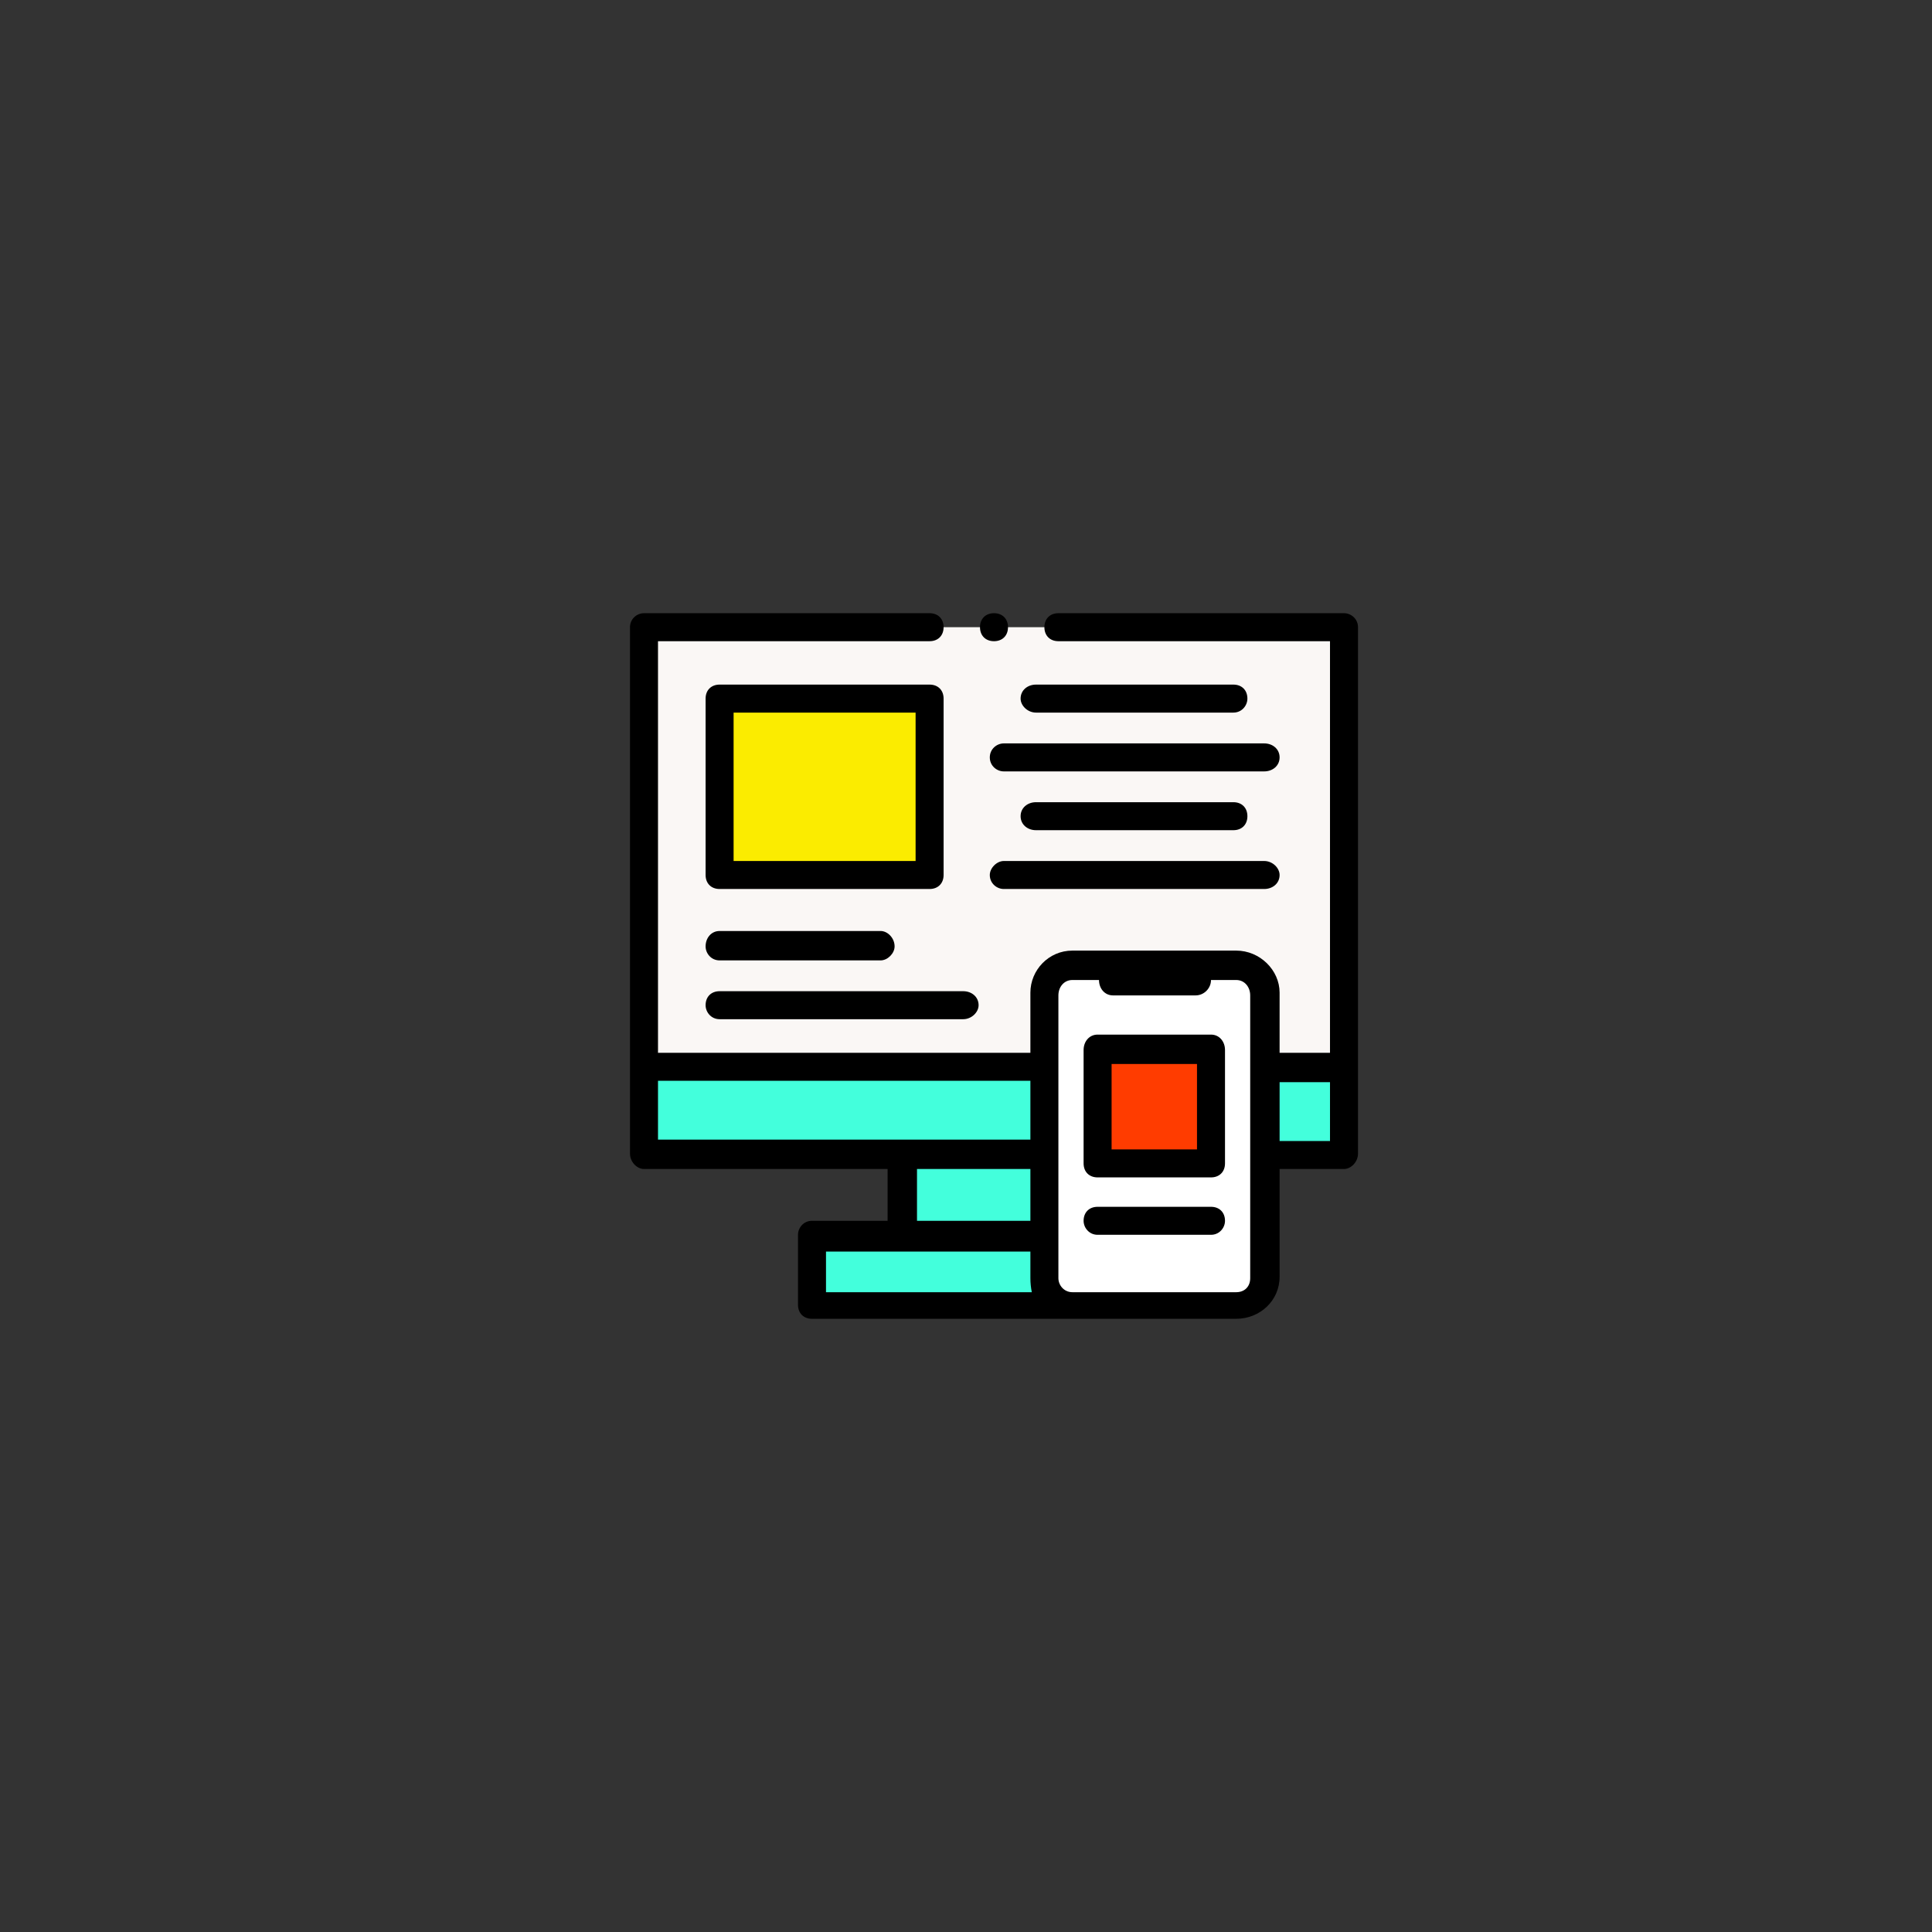 <svg version="1.2" xmlns="http://www.w3.org/2000/svg" viewBox="0 0 138 138" width="138" height="138">
	<rect x="0" y="0" width="138" height="138" fill="#333333" stroke="none"/>
	<title>pp-icon-5</title>
	<defs>
		<clipPath clipPathUnits="userSpaceOnUse" id="cp1">
			<path d="m45 43h52v52h-52z"/>
		</clipPath>
	</defs>
	<style>
		.s0 { fill: #faf7f5 } 
		.s1 { fill: #fbec00 } 
		.s2 { fill: #43ffdc } 
		.s3 { fill: #ffffff } 
		.s4 { fill: #ff3c00 } 
		.s5 { fill: #000000 } 
	</style>
	<g id="Clip-Path" clip-path="url(#cp1)">
		<g>
			<path class="s0" d="m46 44.8h50v31.4h-50z"/>
			<path class="s1" d="m51.4 49.9h15v12.6h-15z"/>
			<path class="s2" d="m77.6 82.4v5.8h6.4v5h-26v-5h6.4v-5.8h-18.4v-6.2h50v6.2z"/>
			<path class="s3" d="m88.3 93.2h-11.7c-1.1 0-2-0.9-2-2v-20.3c0-1.1 0.9-2 2-2h11.7c1.1 0 2 0.9 2 2v20.3c0 1.1-0.9 2-2 2z"/>
			<path class="s4" d="m78.4 75h8.1v8.1h-8.1z"/>
			<path class="s5" d="m51.4 63.5h15c0.6 0 1-0.4 1-1v-12.6c0-0.6-0.4-1-1-1h-15c-0.6 0-1 0.4-1 1v12.6c0 0.6 0.4 1 1 1zm1-12.6h13v10.6h-13z"/>
			<path class="s5" d="m74 50.9h14.1c0.6 0 1-0.5 1-1 0-0.6-0.4-1-1-1h-14.1c-0.6 0-1.1 0.4-1.1 1 0 0.5 0.5 1 1.1 1z"/>
			<path class="s5" d="m88.1 59.3c0.6 0 1-0.4 1-1 0-0.6-0.4-1-1-1h-14.1c-0.6 0-1.1 0.4-1.1 1 0 0.6 0.5 1 1.1 1z"/>
			<path class="s5" d="m90.3 53.1h-18.6c-0.5 0-1 0.4-1 1 0 0.6 0.5 1 1 1h18.6c0.6 0 1.1-0.4 1.1-1 0-0.6-0.5-1-1.1-1z"/>
			<path class="s5" d="m70.7 62.5c0 0.6 0.5 1 1 1h18.6c0.6 0 1.1-0.4 1.1-1 0-0.5-0.5-1-1.1-1h-18.6c-0.5 0-1 0.5-1 1z"/>
			<path class="s5" d="m51.4 68.6h11.5c0.5 0 1-0.5 1-1 0-0.6-0.5-1.1-1-1.1h-11.5c-0.6 0-1 0.5-1 1.1 0 0.5 0.4 1 1 1z"/>
			<path class="s5" d="m50.4 71.8c0 0.5 0.4 1 1 1h17.4c0.6 0 1.1-0.5 1.1-1 0-0.6-0.5-1-1.1-1h-17.4c-0.6 0-1 0.4-1 1z"/>
			<path class="s5" d="m96 43.8h-20.4c-0.6 0-1 0.4-1 1 0 0.6 0.4 1 1 1h19.4v29.4h-3.6v-4.3c0-1.6-1.4-3-3.1-3h-11.7c-1.7 0-3 1.4-3 3v4.3h-26.6v-29.4h19.4c0.6 0 1-0.4 1-1 0-0.6-0.4-1-1-1h-20.4c-0.5 0-1 0.4-1 1v37.6c0 0.6 0.5 1.1 1 1.1h17.4v3.7h-5.4c-0.6 0-1 0.5-1 1v5c0 0.6 0.4 1 1 1h18.6q0 0 0 0h11.7c1.7 0 3.1-1.3 3.1-3v-7.7h4.6c0.5 0 1-0.5 1-1.1v-37.6c0-0.6-0.5-1-1-1zm-49 33.4h26.6v4.2h-26.6zm18.5 6.3h8.1v3.7h-8.1zm-6.5 5.9h14.6v1.9q0 0.5 0.1 1h-14.7zm30.3 1.9c0 0.6-0.4 1-1 1h-11.7q0 0 0 0c-0.6 0-1-0.5-1-1v-20.2c0-0.6 0.4-1.1 1-1.1h1.9c0 0.6 0.4 1.1 1 1.1h5.9c0.6 0 1.1-0.5 1.1-1.1h1.8c0.6 0 1 0.5 1 1.1zm2.1-9.8v-4.2h3.6v4.2z"/>
			<path class="s5" d="m71 45.8c0.6 0 1-0.4 1-1 0-0.6-0.4-1-1-1-0.6 0-1 0.4-1 1 0 0.6 0.4 1 1 1z"/>
			<path class="s5" d="m86.5 73.9h-8.1c-0.6 0-1 0.5-1 1.1v8.1c0 0.6 0.4 1 1 1h8.1c0.6 0 1-0.4 1-1v-8.1c0-0.6-0.4-1.1-1-1.1zm-1 8.2h-6.1v-6.1h6.1z"/>
			<path class="s5" d="m86.5 86.2h-8.1c-0.6 0-1 0.4-1 1 0 0.5 0.4 1 1 1h8.1c0.6 0 1-0.5 1-1 0-0.6-0.4-1-1-1z"/>
		</g>
	</g>
</svg>